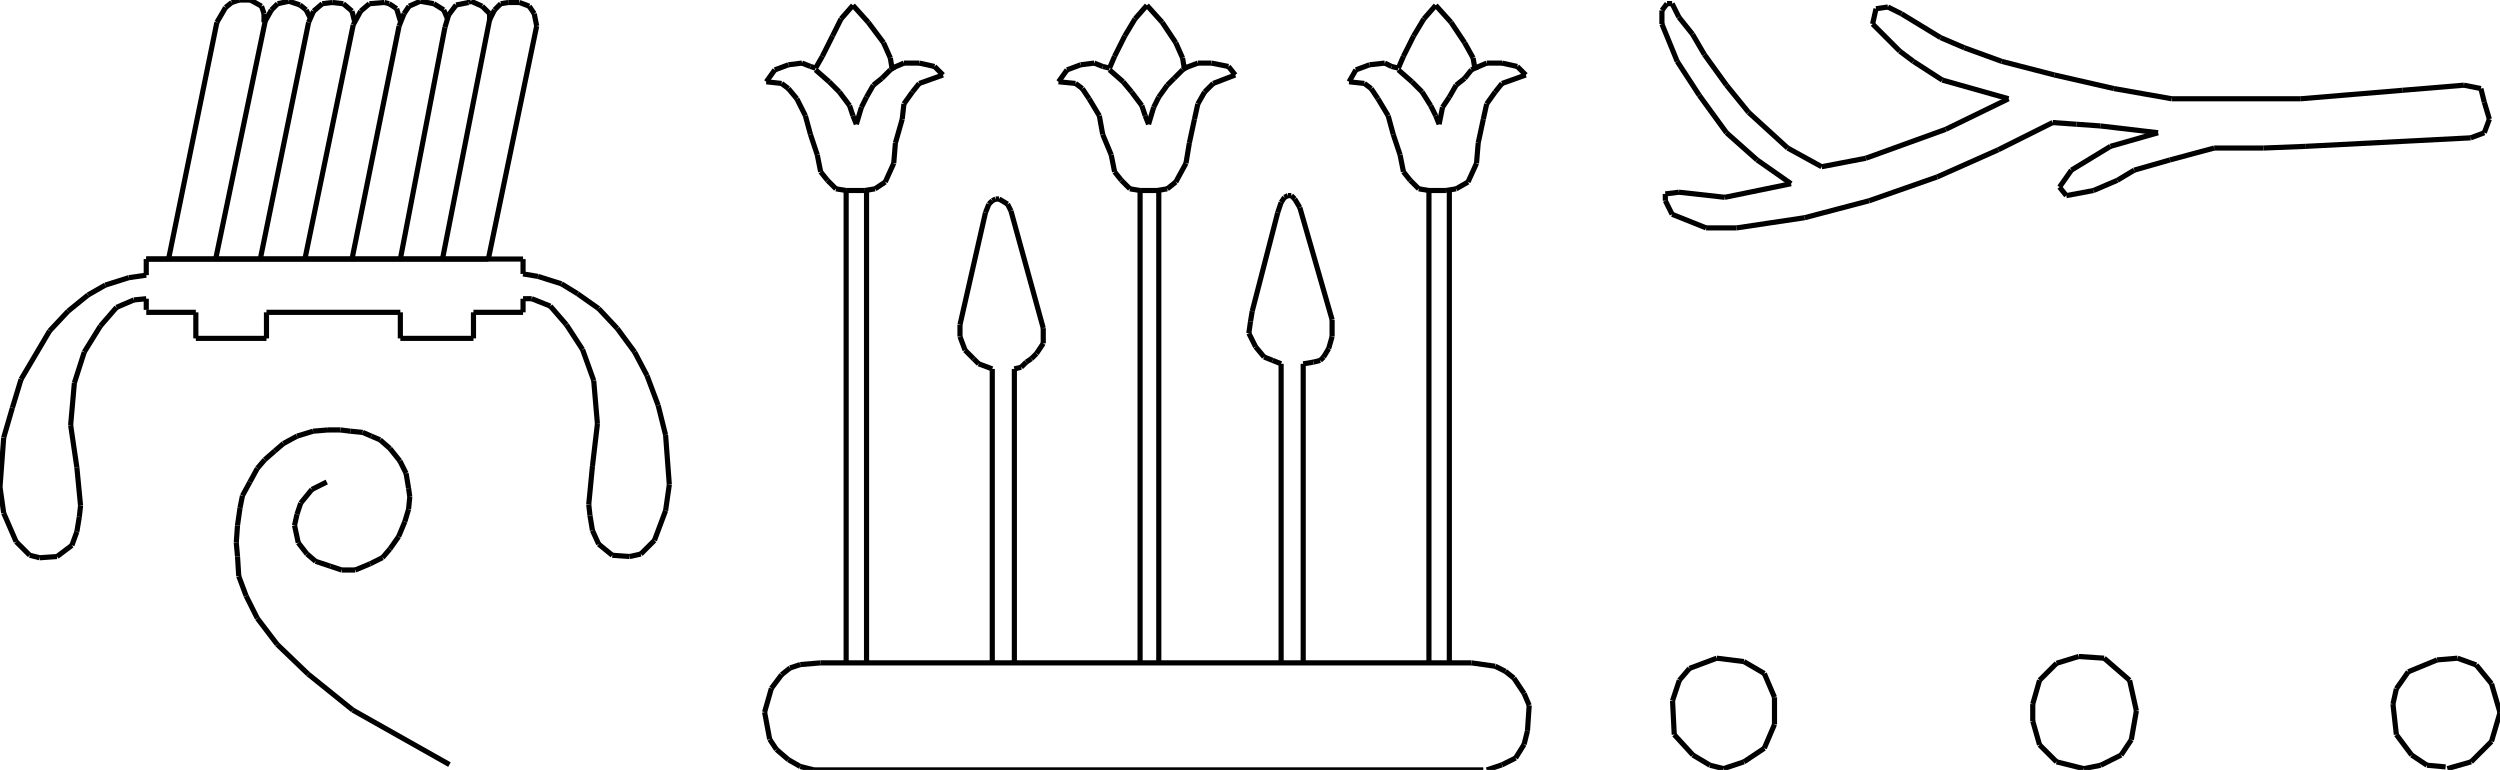 <?xml version="1.0" encoding="iso-8859-1"?>
<!-- Generator: Adobe Illustrator 16.0.1, SVG Export Plug-In . SVG Version: 6.00 Build 0)  -->
<!DOCTYPE svg PUBLIC "-//W3C//DTD SVG 1.1//EN" "http://www.w3.org/Graphics/SVG/1.1/DTD/svg11.dtd">
<svg version="1.1" id="Ebene_1" xmlns="http://www.w3.org/2000/svg" xmlns:xlink="http://www.w3.org/1999/xlink" x="0px" y="0px"
	 width="484.292px" height="149.143px" viewBox="0 0 484.292 149.143" style="enable-background:new 0 0 484.292 149.143;"
	 xml:space="preserve">
<g>
	<line style="fill:none;stroke:#000000;stroke-miterlimit:1;" x1="28.332" y1="50.182" x2="101.324" y2="50.182"/>
	<line style="fill:none;stroke:#000000;stroke-miterlimit:1;" x1="101.324" y1="50.182" x2="101.324" y2="53.063"/>
	<line style="fill:none;stroke:#000000;stroke-miterlimit:1;" x1="101.324" y1="53.063" x2="104.205" y2="53.543"/>
	<line style="fill:none;stroke:#000000;stroke-miterlimit:1;" x1="104.205" y1="53.543" x2="108.767" y2="54.984"/>
	<line style="fill:none;stroke:#000000;stroke-miterlimit:1;" x1="108.767" y1="54.984" x2="111.888" y2="56.905"/>
	<line style="fill:none;stroke:#000000;stroke-miterlimit:1;" x1="111.888" y1="56.905" x2="115.97" y2="59.786"/>
	<line style="fill:none;stroke:#000000;stroke-miterlimit:1;" x1="115.97" y1="59.786" x2="119.572" y2="63.628"/>
	<line style="fill:none;stroke:#000000;stroke-miterlimit:1;" x1="119.572" y1="63.628" x2="122.933" y2="68.19"/>
	<line style="fill:none;stroke:#000000;stroke-miterlimit:1;" x1="122.933" y1="68.19" x2="125.334" y2="72.752"/>
	<line style="fill:none;stroke:#000000;stroke-miterlimit:1;" x1="125.334" y1="72.752" x2="127.495" y2="78.514"/>
	<line style="fill:none;stroke:#000000;stroke-miterlimit:1;" x1="127.495" y1="78.514" x2="128.936" y2="84.277"/>
	<line style="fill:none;stroke:#000000;stroke-miterlimit:1;" x1="128.936" y1="84.277" x2="129.656" y2="93.881"/>
	<line style="fill:none;stroke:#000000;stroke-miterlimit:1;" x1="129.656" y1="93.881" x2="128.936" y2="98.924"/>
	<line style="fill:none;stroke:#000000;stroke-miterlimit:1;" x1="128.936" y1="98.924" x2="126.775" y2="104.686"/>
	<line style="fill:none;stroke:#000000;stroke-miterlimit:1;" x1="126.775" y1="104.686" x2="124.134" y2="107.326"/>
	<line style="fill:none;stroke:#000000;stroke-miterlimit:1;" x1="124.134" y1="107.326" x2="121.973" y2="107.807"/>
	<line style="fill:none;stroke:#000000;stroke-miterlimit:1;" x1="121.973" y1="107.807" x2="118.611" y2="107.566"/>
	<line style="fill:none;stroke:#000000;stroke-miterlimit:1;" x1="118.611" y1="107.566" x2="115.97" y2="105.406"/>
	<line style="fill:none;stroke:#000000;stroke-miterlimit:1;" x1="115.97" y1="105.406" x2="114.77" y2="102.766"/>
	<line style="fill:none;stroke:#000000;stroke-miterlimit:1;" x1="114.77" y1="102.766" x2="114.29" y2="99.883"/>
	<line style="fill:none;stroke:#000000;stroke-miterlimit:1;" x1="114.29" y1="99.883" x2="114.049" y2="97.723"/>
	<line style="fill:none;stroke:#000000;stroke-miterlimit:1;" x1="114.049" y1="97.723" x2="114.77" y2="90.279"/>
	<line style="fill:none;stroke:#000000;stroke-miterlimit:1;" x1="114.77" y1="90.279" x2="115.73" y2="82.115"/>
	<line style="fill:none;stroke:#000000;stroke-miterlimit:1;" x1="115.73" y1="82.115" x2="115.01" y2="73.712"/>
	<line style="fill:none;stroke:#000000;stroke-miterlimit:1;" x1="115.01" y1="73.712" x2="112.849" y2="67.709"/>
	<line style="fill:none;stroke:#000000;stroke-miterlimit:1;" x1="112.849" y1="67.709" x2="109.728" y2="62.908"/>
	<line style="fill:none;stroke:#000000;stroke-miterlimit:1;" x1="109.728" y1="62.908" x2="106.606" y2="59.306"/>
	<line style="fill:none;stroke:#000000;stroke-miterlimit:1;" x1="106.606" y1="59.306" x2="103.004" y2="57.865"/>
	<line style="fill:none;stroke:#000000;stroke-miterlimit:1;" x1="103.004" y1="57.865" x2="101.324" y2="57.865"/>
	<line style="fill:none;stroke:#000000;stroke-miterlimit:1;" x1="101.324" y1="57.865" x2="101.324" y2="60.506"/>
	<line style="fill:none;stroke:#000000;stroke-miterlimit:1;" x1="101.324" y1="60.506" x2="91.72" y2="60.506"/>
	<line style="fill:none;stroke:#000000;stroke-miterlimit:1;" x1="91.72" y1="60.506" x2="91.72" y2="65.549"/>
	<line style="fill:none;stroke:#000000;stroke-miterlimit:1;" x1="91.72" y1="65.549" x2="77.553" y2="65.549"/>
	<line style="fill:none;stroke:#000000;stroke-miterlimit:1;" x1="77.553" y1="65.549" x2="77.553" y2="60.506"/>
	<line style="fill:none;stroke:#000000;stroke-miterlimit:1;" x1="77.553" y1="60.506" x2="51.622" y2="60.506"/>
	<line style="fill:none;stroke:#000000;stroke-miterlimit:1;" x1="51.622" y1="60.506" x2="51.622" y2="65.549"/>
	<line style="fill:none;stroke:#000000;stroke-miterlimit:1;" x1="51.622" y1="65.549" x2="37.936" y2="65.549"/>
	<line style="fill:none;stroke:#000000;stroke-miterlimit:1;" x1="37.936" y1="65.549" x2="37.936" y2="60.506"/>
	<line style="fill:none;stroke:#000000;stroke-miterlimit:1;" x1="37.936" y1="60.506" x2="28.332" y2="60.506"/>
	<line style="fill:none;stroke:#000000;stroke-miterlimit:1;" x1="32.654" y1="50.182" x2="42.018" y2="4.322"/>
	<line style="fill:none;stroke:#000000;stroke-miterlimit:1;" x1="42.018" y1="4.322" x2="43.699" y2="1.441"/>
	<line style="fill:none;stroke:#000000;stroke-miterlimit:1;" x1="43.699" y1="1.441" x2="44.899" y2="0.48"/>
	<line style="fill:none;stroke:#000000;stroke-miterlimit:1;" x1="44.899" y1="0.48" x2="46.34" y2="0"/>
	<line style="fill:none;stroke:#000000;stroke-miterlimit:1;" x1="46.34" y1="0" x2="48.501" y2="0"/>
	<line style="fill:none;stroke:#000000;stroke-miterlimit:1;" x1="48.501" y1="0" x2="50.662" y2="1.201"/>
	<line style="fill:none;stroke:#000000;stroke-miterlimit:1;" x1="50.662" y1="1.201" x2="51.142" y2="2.641"/>
	<line style="fill:none;stroke:#000000;stroke-miterlimit:1;" x1="51.142" y1="2.641" x2="51.142" y2="4.322"/>
	<line style="fill:none;stroke:#000000;stroke-miterlimit:1;" x1="41.778" y1="50.182" x2="51.382" y2="4.082"/>
	<line style="fill:none;stroke:#000000;stroke-miterlimit:1;" x1="51.382" y1="4.082" x2="52.583" y2="1.921"/>
	<line style="fill:none;stroke:#000000;stroke-miterlimit:1;" x1="52.583" y1="1.921" x2="53.783" y2="0.721"/>
	<line style="fill:none;stroke:#000000;stroke-miterlimit:1;" x1="53.783" y1="0.721" x2="55.944" y2="0.24"/>
	<line style="fill:none;stroke:#000000;stroke-miterlimit:1;" x1="55.944" y1="0.24" x2="58.105" y2="0.96"/>
	<line style="fill:none;stroke:#000000;stroke-miterlimit:1;" x1="58.105" y1="0.96" x2="59.306" y2="1.921"/>
	<line style="fill:none;stroke:#000000;stroke-miterlimit:1;" x1="59.306" y1="1.921" x2="60.026" y2="3.362"/>
	<line style="fill:none;stroke:#000000;stroke-miterlimit:1;" x1="50.422" y1="50.182" x2="59.786" y2="4.322"/>
	<line style="fill:none;stroke:#000000;stroke-miterlimit:1;" x1="59.786" y1="4.322" x2="60.746" y2="2.161"/>
	<line style="fill:none;stroke:#000000;stroke-miterlimit:1;" x1="60.746" y1="2.161" x2="62.427" y2="0.721"/>
	<line style="fill:none;stroke:#000000;stroke-miterlimit:1;" x1="62.427" y1="0.721" x2="64.348" y2="0.48"/>
	<line style="fill:none;stroke:#000000;stroke-miterlimit:1;" x1="64.348" y1="0.48" x2="66.509" y2="0.721"/>
	<line style="fill:none;stroke:#000000;stroke-miterlimit:1;" x1="66.509" y1="0.721" x2="68.189" y2="2.161"/>
	<line style="fill:none;stroke:#000000;stroke-miterlimit:1;" x1="68.189" y1="2.161" x2="68.669" y2="4.082"/>
	<line style="fill:none;stroke:#000000;stroke-miterlimit:1;" x1="59.065" y1="50.182" x2="68.43" y2="4.802"/>
	<line style="fill:none;stroke:#000000;stroke-miterlimit:1;" x1="68.43" y1="4.802" x2="69.87" y2="2.161"/>
	<line style="fill:none;stroke:#000000;stroke-miterlimit:1;" x1="69.87" y1="2.161" x2="71.551" y2="0.721"/>
	<line style="fill:none;stroke:#000000;stroke-miterlimit:1;" x1="71.551" y1="0.721" x2="74.432" y2="0.48"/>
	<line style="fill:none;stroke:#000000;stroke-miterlimit:1;" x1="74.432" y1="0.48" x2="75.393" y2="0.721"/>
	<line style="fill:none;stroke:#000000;stroke-miterlimit:1;" x1="75.393" y1="0.721" x2="76.833" y2="1.681"/>
	<line style="fill:none;stroke:#000000;stroke-miterlimit:1;" x1="76.833" y1="1.681" x2="77.553" y2="4.082"/>
	<line style="fill:none;stroke:#000000;stroke-miterlimit:1;" x1="68.189" y1="50.182" x2="77.313" y2="5.042"/>
	<line style="fill:none;stroke:#000000;stroke-miterlimit:1;" x1="77.313" y1="5.042" x2="78.274" y2="2.641"/>
	<line style="fill:none;stroke:#000000;stroke-miterlimit:1;" x1="78.274" y1="2.641" x2="79.234" y2="1.201"/>
	<line style="fill:none;stroke:#000000;stroke-miterlimit:1;" x1="79.234" y1="1.201" x2="81.395" y2="0.24"/>
	<line style="fill:none;stroke:#000000;stroke-miterlimit:1;" x1="81.395" y1="0.24" x2="84.036" y2="0.721"/>
	<line style="fill:none;stroke:#000000;stroke-miterlimit:1;" x1="84.036" y1="0.721" x2="85.957" y2="1.921"/>
	<line style="fill:none;stroke:#000000;stroke-miterlimit:1;" x1="85.957" y1="1.921" x2="86.677" y2="3.602"/>
	<line style="fill:none;stroke:#000000;stroke-miterlimit:1;" x1="77.553" y1="50.182" x2="86.197" y2="5.283"/>
	<line style="fill:none;stroke:#000000;stroke-miterlimit:1;" x1="86.197" y1="5.283" x2="86.917" y2="2.881"/>
	<line style="fill:none;stroke:#000000;stroke-miterlimit:1;" x1="86.917" y1="2.881" x2="88.358" y2="0.96"/>
	<line style="fill:none;stroke:#000000;stroke-miterlimit:1;" x1="88.358" y1="0.96" x2="90.759" y2="0.48"/>
	<line style="fill:none;stroke:#000000;stroke-miterlimit:1;" x1="90.759" y1="0.48" x2="91.239" y2="0.24"/>
	<line style="fill:none;stroke:#000000;stroke-miterlimit:1;" x1="91.239" y1="0.24" x2="93.4" y2="1.201"/>
	<line style="fill:none;stroke:#000000;stroke-miterlimit:1;" x1="93.4" y1="1.201" x2="94.841" y2="2.641"/>
	<line style="fill:none;stroke:#000000;stroke-miterlimit:1;" x1="94.841" y1="2.641" x2="94.841" y2="4.082"/>
	<line style="fill:none;stroke:#000000;stroke-miterlimit:1;" x1="85.717" y1="50.182" x2="94.841" y2="3.842"/>
	<line style="fill:none;stroke:#000000;stroke-miterlimit:1;" x1="94.841" y1="3.842" x2="95.801" y2="1.921"/>
	<line style="fill:none;stroke:#000000;stroke-miterlimit:1;" x1="95.801" y1="1.921" x2="97.002" y2="0.721"/>
	<line style="fill:none;stroke:#000000;stroke-miterlimit:1;" x1="97.002" y1="0.721" x2="98.442" y2="0.48"/>
	<line style="fill:none;stroke:#000000;stroke-miterlimit:1;" x1="98.442" y1="0.48" x2="100.604" y2="0.48"/>
	<line style="fill:none;stroke:#000000;stroke-miterlimit:1;" x1="100.604" y1="0.48" x2="102.524" y2="1.201"/>
	<line style="fill:none;stroke:#000000;stroke-miterlimit:1;" x1="102.524" y1="1.201" x2="103.485" y2="2.641"/>
	<line style="fill:none;stroke:#000000;stroke-miterlimit:1;" x1="103.485" y1="2.641" x2="103.965" y2="5.042"/>
	<line style="fill:none;stroke:#000000;stroke-miterlimit:1;" x1="103.965" y1="5.042" x2="94.601" y2="50.182"/>
	<line style="fill:none;stroke:#000000;stroke-miterlimit:1;" x1="94.601" y1="50.182" x2="28.332" y2="50.182"/>
	<line style="fill:none;stroke:#000000;stroke-miterlimit:1;" x1="28.332" y1="50.182" x2="28.332" y2="53.303"/>
	<line style="fill:none;stroke:#000000;stroke-miterlimit:1;" x1="28.332" y1="53.303" x2="24.971" y2="53.784"/>
	<line style="fill:none;stroke:#000000;stroke-miterlimit:1;" x1="24.971" y1="53.784" x2="20.409" y2="55.224"/>
	<line style="fill:none;stroke:#000000;stroke-miterlimit:1;" x1="20.409" y1="55.224" x2="17.047" y2="57.145"/>
	<line style="fill:none;stroke:#000000;stroke-miterlimit:1;" x1="17.047" y1="57.145" x2="13.206" y2="60.267"/>
	<line style="fill:none;stroke:#000000;stroke-miterlimit:1;" x1="13.206" y1="60.267" x2="9.604" y2="64.108"/>
	<line style="fill:none;stroke:#000000;stroke-miterlimit:1;" x1="9.604" y1="64.108" x2="4.082" y2="73.472"/>
	<line style="fill:none;stroke:#000000;stroke-miterlimit:1;" x1="4.082" y1="73.472" x2="2.401" y2="78.994"/>
	<line style="fill:none;stroke:#000000;stroke-miterlimit:1;" x1="2.401" y1="78.994" x2="0.72" y2="84.758"/>
	<line style="fill:none;stroke:#000000;stroke-miterlimit:1;" x1="0.72" y1="84.758" x2="0" y2="94.361"/>
	<line style="fill:none;stroke:#000000;stroke-miterlimit:1;" x1="0" y1="94.361" x2="0.72" y2="99.404"/>
	<line style="fill:none;stroke:#000000;stroke-miterlimit:1;" x1="0.72" y1="99.404" x2="3.121" y2="104.926"/>
	<line style="fill:none;stroke:#000000;stroke-miterlimit:1;" x1="3.121" y1="104.926" x2="5.762" y2="107.566"/>
	<line style="fill:none;stroke:#000000;stroke-miterlimit:1;" x1="5.762" y1="107.566" x2="7.683" y2="108.047"/>
	<line style="fill:none;stroke:#000000;stroke-miterlimit:1;" x1="7.683" y1="108.047" x2="11.044" y2="107.807"/>
	<line style="fill:none;stroke:#000000;stroke-miterlimit:1;" x1="11.044" y1="107.807" x2="13.926" y2="105.646"/>
	<line style="fill:none;stroke:#000000;stroke-miterlimit:1;" x1="13.926" y1="105.646" x2="14.886" y2="103.006"/>
	<line style="fill:none;stroke:#000000;stroke-miterlimit:1;" x1="14.886" y1="103.006" x2="15.366" y2="100.123"/>
	<line style="fill:none;stroke:#000000;stroke-miterlimit:1;" x1="15.366" y1="100.123" x2="15.606" y2="97.963"/>
	<line style="fill:none;stroke:#000000;stroke-miterlimit:1;" x1="15.606" y1="97.963" x2="14.886" y2="90.52"/>
	<line style="fill:none;stroke:#000000;stroke-miterlimit:1;" x1="14.886" y1="90.52" x2="13.686" y2="82.355"/>
	<line style="fill:none;stroke:#000000;stroke-miterlimit:1;" x1="13.686" y1="82.355" x2="14.406" y2="74.192"/>
	<line style="fill:none;stroke:#000000;stroke-miterlimit:1;" x1="14.406" y1="74.192" x2="16.327" y2="68.19"/>
	<line style="fill:none;stroke:#000000;stroke-miterlimit:1;" x1="16.327" y1="68.19" x2="19.448" y2="63.147"/>
	<line style="fill:none;stroke:#000000;stroke-miterlimit:1;" x1="19.448" y1="63.147" x2="22.569" y2="59.546"/>
	<line style="fill:none;stroke:#000000;stroke-miterlimit:1;" x1="22.569" y1="59.546" x2="25.931" y2="58.105"/>
	<line style="fill:none;stroke:#000000;stroke-miterlimit:1;" x1="25.931" y1="58.105" x2="28.332" y2="57.865"/>
	<line style="fill:none;stroke:#000000;stroke-miterlimit:1;" x1="28.332" y1="57.865" x2="28.332" y2="60.026"/>
	<line style="fill:none;stroke:#000000;stroke-miterlimit:1;" x1="63.297" y1="93.371" x2="60.416" y2="94.811"/>
	<line style="fill:none;stroke:#000000;stroke-miterlimit:1;" x1="60.416" y1="94.811" x2="58.255" y2="97.453"/>
	<line style="fill:none;stroke:#000000;stroke-miterlimit:1;" x1="58.255" y1="97.453" x2="57.535" y2="99.613"/>
	<line style="fill:none;stroke:#000000;stroke-miterlimit:1;" x1="57.535" y1="99.613" x2="57.055" y2="101.773"/>
	<line style="fill:none;stroke:#000000;stroke-miterlimit:1;" x1="57.055" y1="101.773" x2="57.775" y2="105.137"/>
	<line style="fill:none;stroke:#000000;stroke-miterlimit:1;" x1="57.775" y1="105.137" x2="59.456" y2="107.297"/>
	<line style="fill:none;stroke:#000000;stroke-miterlimit:1;" x1="59.456" y1="107.297" x2="61.136" y2="108.738"/>
	<line style="fill:none;stroke:#000000;stroke-miterlimit:1;" x1="61.136" y1="108.738" x2="64.018" y2="109.697"/>
	<line style="fill:none;stroke:#000000;stroke-miterlimit:1;" x1="64.018" y1="109.697" x2="66.179" y2="110.418"/>
	<line style="fill:none;stroke:#000000;stroke-miterlimit:1;" x1="66.179" y1="110.418" x2="68.82" y2="110.418"/>
	<line style="fill:none;stroke:#000000;stroke-miterlimit:1;" x1="68.82" y1="110.418" x2="71.701" y2="109.217"/>
	<line style="fill:none;stroke:#000000;stroke-miterlimit:1;" x1="71.701" y1="109.217" x2="74.102" y2="108.018"/>
	<line style="fill:none;stroke:#000000;stroke-miterlimit:1;" x1="74.102" y1="108.018" x2="75.542" y2="106.336"/>
	<line style="fill:none;stroke:#000000;stroke-miterlimit:1;" x1="75.542" y1="106.336" x2="77.223" y2="103.936"/>
	<line style="fill:none;stroke:#000000;stroke-miterlimit:1;" x1="77.223" y1="103.936" x2="78.424" y2="101.055"/>
	<line style="fill:none;stroke:#000000;stroke-miterlimit:1;" x1="78.424" y1="101.055" x2="79.144" y2="98.652"/>
	<line style="fill:none;stroke:#000000;stroke-miterlimit:1;" x1="79.144" y1="98.652" x2="79.384" y2="96.252"/>
	<line style="fill:none;stroke:#000000;stroke-miterlimit:1;" x1="79.384" y1="96.252" x2="79.144" y2="94.57"/>
	<line style="fill:none;stroke:#000000;stroke-miterlimit:1;" x1="79.144" y1="94.57" x2="78.664" y2="91.689"/>
	<line style="fill:none;stroke:#000000;stroke-miterlimit:1;" x1="78.664" y1="91.689" x2="77.463" y2="89.289"/>
	<line style="fill:none;stroke:#000000;stroke-miterlimit:1;" x1="77.463" y1="89.289" x2="75.542" y2="86.889"/>
	<line style="fill:none;stroke:#000000;stroke-miterlimit:1;" x1="75.542" y1="86.889" x2="73.622" y2="85.207"/>
	<line style="fill:none;stroke:#000000;stroke-miterlimit:1;" x1="73.622" y1="85.207" x2="71.941" y2="84.486"/>
	<line style="fill:none;stroke:#000000;stroke-miterlimit:1;" x1="71.941" y1="84.486" x2="70.26" y2="83.766"/>
	<line style="fill:none;stroke:#000000;stroke-miterlimit:1;" x1="70.26" y1="83.766" x2="67.859" y2="83.527"/>
	<line style="fill:none;stroke:#000000;stroke-miterlimit:1;" x1="67.859" y1="83.527" x2="65.938" y2="83.287"/>
	<line style="fill:none;stroke:#000000;stroke-miterlimit:1;" x1="65.938" y1="83.287" x2="63.538" y2="83.287"/>
	<line style="fill:none;stroke:#000000;stroke-miterlimit:1;" x1="63.538" y1="83.287" x2="60.656" y2="83.527"/>
	<line style="fill:none;stroke:#000000;stroke-miterlimit:1;" x1="60.656" y1="83.527" x2="57.535" y2="84.486"/>
	<line style="fill:none;stroke:#000000;stroke-miterlimit:1;" x1="57.535" y1="84.486" x2="54.894" y2="85.928"/>
	<line style="fill:none;stroke:#000000;stroke-miterlimit:1;" x1="54.894" y1="85.928" x2="53.213" y2="87.367"/>
	<line style="fill:none;stroke:#000000;stroke-miterlimit:1;" x1="53.213" y1="87.367" x2="51.292" y2="89.049"/>
	<line style="fill:none;stroke:#000000;stroke-miterlimit:1;" x1="51.292" y1="89.049" x2="49.852" y2="90.73"/>
	<line style="fill:none;stroke:#000000;stroke-miterlimit:1;" x1="49.852" y1="90.73" x2="48.411" y2="93.371"/>
	<line style="fill:none;stroke:#000000;stroke-miterlimit:1;" x1="48.411" y1="93.371" x2="46.97" y2="96.012"/>
	<line style="fill:none;stroke:#000000;stroke-miterlimit:1;" x1="46.97" y1="96.012" x2="46.49" y2="98.412"/>
	<line style="fill:none;stroke:#000000;stroke-miterlimit:1;" x1="46.49" y1="98.412" x2="46.01" y2="101.773"/>
	<line style="fill:none;stroke:#000000;stroke-miterlimit:1;" x1="46.01" y1="101.773" x2="45.77" y2="105.137"/>
	<line style="fill:none;stroke:#000000;stroke-miterlimit:1;" x1="45.77" y1="105.137" x2="46.01" y2="107.777"/>
	<line style="fill:none;stroke:#000000;stroke-miterlimit:1;" x1="46.01" y1="107.777" x2="46.25" y2="111.619"/>
	<line style="fill:none;stroke:#000000;stroke-miterlimit:1;" x1="46.25" y1="111.619" x2="47.69" y2="115.461"/>
	<line style="fill:none;stroke:#000000;stroke-miterlimit:1;" x1="47.69" y1="115.461" x2="49.852" y2="119.781"/>
	<line style="fill:none;stroke:#000000;stroke-miterlimit:1;" x1="49.852" y1="119.781" x2="53.693" y2="124.824"/>
	<line style="fill:none;stroke:#000000;stroke-miterlimit:1;" x1="53.693" y1="124.824" x2="59.696" y2="130.586"/>
	<line style="fill:none;stroke:#000000;stroke-miterlimit:1;" x1="59.696" y1="130.586" x2="68.339" y2="137.551"/>
	<line style="fill:none;stroke:#000000;stroke-miterlimit:1;" x1="68.339" y1="137.551" x2="87.067" y2="148.115"/>
	<line style="fill:none;stroke:#000000;stroke-miterlimit:1;" x1="276.809" y1="128.406" x2="276.809" y2="36.905"/>
	<line style="fill:none;stroke:#000000;stroke-miterlimit:1;" x1="276.809" y1="36.905" x2="274.834" y2="36.576"/>
	<line style="fill:none;stroke:#000000;stroke-miterlimit:1;" x1="274.834" y1="36.576" x2="273.188" y2="34.931"/>
	<line style="fill:none;stroke:#000000;stroke-miterlimit:1;" x1="273.188" y1="34.931" x2="271.872" y2="33.285"/>
	<line style="fill:none;stroke:#000000;stroke-miterlimit:1;" x1="271.872" y1="33.285" x2="271.214" y2="29.993"/>
	<line style="fill:none;stroke:#000000;stroke-miterlimit:1;" x1="271.214" y1="29.993" x2="269.896" y2="26.043"/>
	<line style="fill:none;stroke:#000000;stroke-miterlimit:1;" x1="269.896" y1="26.043" x2="268.909" y2="22.423"/>
	<line style="fill:none;stroke:#000000;stroke-miterlimit:1;" x1="268.909" y1="22.423" x2="266.935" y2="19.132"/>
	<line style="fill:none;stroke:#000000;stroke-miterlimit:1;" x1="266.935" y1="19.132" x2="265.618" y2="17.157"/>
	<line style="fill:none;stroke:#000000;stroke-miterlimit:1;" x1="265.618" y1="17.157" x2="264.302" y2="16.169"/>
	<line style="fill:none;stroke:#000000;stroke-miterlimit:1;" x1="264.302" y1="16.169" x2="261.339" y2="15.84"/>
	<line style="fill:none;stroke:#000000;stroke-miterlimit:1;" x1="261.339" y1="15.84" x2="262.656" y2="13.536"/>
	<line style="fill:none;stroke:#000000;stroke-miterlimit:1;" x1="262.656" y1="13.536" x2="265.289" y2="12.549"/>
	<line style="fill:none;stroke:#000000;stroke-miterlimit:1;" x1="265.289" y1="12.549" x2="268.251" y2="12.22"/>
	<line style="fill:none;stroke:#000000;stroke-miterlimit:1;" x1="268.251" y1="12.22" x2="269.567" y2="12.878"/>
	<line style="fill:none;stroke:#000000;stroke-miterlimit:1;" x1="269.567" y1="12.878" x2="270.885" y2="13.207"/>
	<line style="fill:none;stroke:#000000;stroke-miterlimit:1;" x1="270.885" y1="13.207" x2="271.872" y2="10.903"/>
	<line style="fill:none;stroke:#000000;stroke-miterlimit:1;" x1="271.872" y1="10.903" x2="273.847" y2="6.954"/>
	<line style="fill:none;stroke:#000000;stroke-miterlimit:1;" x1="273.847" y1="6.954" x2="275.821" y2="3.662"/>
	<line style="fill:none;stroke:#000000;stroke-miterlimit:1;" x1="275.821" y1="3.662" x2="278.126" y2="1.029"/>
	<line style="fill:none;stroke:#000000;stroke-miterlimit:1;" x1="278.126" y1="1.029" x2="281.088" y2="4.32"/>
	<line style="fill:none;stroke:#000000;stroke-miterlimit:1;" x1="281.088" y1="4.32" x2="283.721" y2="8.27"/>
	<line style="fill:none;stroke:#000000;stroke-miterlimit:1;" x1="283.721" y1="8.27" x2="285.366" y2="11.232"/>
	<line style="fill:none;stroke:#000000;stroke-miterlimit:1;" x1="285.366" y1="11.232" x2="285.695" y2="13.207"/>
	<line style="fill:none;stroke:#000000;stroke-miterlimit:1;" x1="285.695" y1="13.207" x2="288" y2="12.22"/>
	<line style="fill:none;stroke:#000000;stroke-miterlimit:1;" x1="288" y1="12.22" x2="290.962" y2="12.22"/>
	<line style="fill:none;stroke:#000000;stroke-miterlimit:1;" x1="290.962" y1="12.22" x2="293.925" y2="12.878"/>
	<line style="fill:none;stroke:#000000;stroke-miterlimit:1;" x1="293.925" y1="12.878" x2="295.57" y2="14.524"/>
	<line style="fill:none;stroke:#000000;stroke-miterlimit:1;" x1="295.57" y1="14.524" x2="290.962" y2="16.169"/>
	<line style="fill:none;stroke:#000000;stroke-miterlimit:1;" x1="290.962" y1="16.169" x2="289.646" y2="17.815"/>
	<line style="fill:none;stroke:#000000;stroke-miterlimit:1;" x1="289.646" y1="17.815" x2="288" y2="20.119"/>
	<line style="fill:none;stroke:#000000;stroke-miterlimit:1;" x1="288" y1="20.119" x2="287.342" y2="23.082"/>
	<line style="fill:none;stroke:#000000;stroke-miterlimit:1;" x1="287.342" y1="23.082" x2="286.354" y2="27.689"/>
	<line style="fill:none;stroke:#000000;stroke-miterlimit:1;" x1="286.354" y1="27.689" x2="286.025" y2="31.639"/>
	<line style="fill:none;stroke:#000000;stroke-miterlimit:1;" x1="286.025" y1="31.639" x2="284.379" y2="35.26"/>
	<line style="fill:none;stroke:#000000;stroke-miterlimit:1;" x1="284.379" y1="35.26" x2="282.075" y2="36.576"/>
	<line style="fill:none;stroke:#000000;stroke-miterlimit:1;" x1="282.075" y1="36.576" x2="280.101" y2="36.905"/>
	<line style="fill:none;stroke:#000000;stroke-miterlimit:1;" x1="280.101" y1="36.905" x2="276.809" y2="36.905"/>
	<line style="fill:none;stroke:#000000;stroke-miterlimit:1;" x1="280.759" y1="36.905" x2="280.759" y2="128.406"/>
	<line style="fill:none;stroke:#000000;stroke-miterlimit:1;" x1="270.885" y1="13.536" x2="273.518" y2="15.84"/>
	<line style="fill:none;stroke:#000000;stroke-miterlimit:1;" x1="273.518" y1="15.84" x2="275.492" y2="17.815"/>
	<line style="fill:none;stroke:#000000;stroke-miterlimit:1;" x1="275.492" y1="17.815" x2="277.138" y2="20.448"/>
	<line style="fill:none;stroke:#000000;stroke-miterlimit:1;" x1="277.138" y1="20.448" x2="278.126" y2="22.423"/>
	<line style="fill:none;stroke:#000000;stroke-miterlimit:1;" x1="278.126" y1="22.423" x2="278.784" y2="24.069"/>
	<line style="fill:none;stroke:#000000;stroke-miterlimit:1;" x1="278.784" y1="24.069" x2="279.442" y2="20.777"/>
	<line style="fill:none;stroke:#000000;stroke-miterlimit:1;" x1="279.442" y1="20.777" x2="280.759" y2="18.802"/>
	<line style="fill:none;stroke:#000000;stroke-miterlimit:1;" x1="280.759" y1="18.802" x2="282.075" y2="16.499"/>
	<line style="fill:none;stroke:#000000;stroke-miterlimit:1;" x1="282.075" y1="16.499" x2="283.721" y2="15.182"/>
	<line style="fill:none;stroke:#000000;stroke-miterlimit:1;" x1="283.721" y1="15.182" x2="285.037" y2="13.536"/>
	<line style="fill:none;stroke:#000000;stroke-miterlimit:1;" x1="285.037" y1="13.536" x2="286.354" y2="12.878"/>
	<line style="fill:none;stroke:#000000;stroke-miterlimit:1;" x1="192.219" y1="128.406" x2="192.219" y2="71.465"/>
	<line style="fill:none;stroke:#000000;stroke-miterlimit:1;" x1="192.219" y1="71.465" x2="189.586" y2="70.478"/>
	<line style="fill:none;stroke:#000000;stroke-miterlimit:1;" x1="189.586" y1="70.478" x2="188.599" y2="69.491"/>
	<line style="fill:none;stroke:#000000;stroke-miterlimit:1;" x1="188.599" y1="69.491" x2="186.953" y2="67.845"/>
	<line style="fill:none;stroke:#000000;stroke-miterlimit:1;" x1="186.953" y1="67.845" x2="185.965" y2="65.211"/>
	<line style="fill:none;stroke:#000000;stroke-miterlimit:1;" x1="185.965" y1="65.211" x2="185.965" y2="62.908"/>
	<line style="fill:none;stroke:#000000;stroke-miterlimit:1;" x1="185.965" y1="62.908" x2="190.903" y2="41.184"/>
	<line style="fill:none;stroke:#000000;stroke-miterlimit:1;" x1="190.903" y1="41.184" x2="191.561" y2="39.539"/>
	<line style="fill:none;stroke:#000000;stroke-miterlimit:1;" x1="191.561" y1="39.539" x2="192.219" y2="38.88"/>
	<line style="fill:none;stroke:#000000;stroke-miterlimit:1;" x1="192.219" y1="38.88" x2="192.877" y2="38.551"/>
	<line style="fill:none;stroke:#000000;stroke-miterlimit:1;" x1="192.877" y1="38.551" x2="193.536" y2="38.551"/>
	<line style="fill:none;stroke:#000000;stroke-miterlimit:1;" x1="193.536" y1="38.551" x2="195.182" y2="39.539"/>
	<line style="fill:none;stroke:#000000;stroke-miterlimit:1;" x1="195.182" y1="39.539" x2="195.84" y2="40.855"/>
	<line style="fill:none;stroke:#000000;stroke-miterlimit:1;" x1="195.84" y1="40.855" x2="202.094" y2="63.566"/>
	<line style="fill:none;stroke:#000000;stroke-miterlimit:1;" x1="202.094" y1="63.566" x2="202.094" y2="66.528"/>
	<line style="fill:none;stroke:#000000;stroke-miterlimit:1;" x1="202.094" y1="66.528" x2="200.777" y2="68.503"/>
	<line style="fill:none;stroke:#000000;stroke-miterlimit:1;" x1="200.777" y1="68.503" x2="199.79" y2="69.491"/>
	<line style="fill:none;stroke:#000000;stroke-miterlimit:1;" x1="199.79" y1="69.491" x2="198.802" y2="70.149"/>
	<line style="fill:none;stroke:#000000;stroke-miterlimit:1;" x1="198.802" y1="70.149" x2="197.814" y2="71.136"/>
	<line style="fill:none;stroke:#000000;stroke-miterlimit:1;" x1="197.814" y1="71.136" x2="196.498" y2="71.465"/>
	<line style="fill:none;stroke:#000000;stroke-miterlimit:1;" x1="196.498" y1="71.465" x2="196.498" y2="128.406"/>
	<line style="fill:none;stroke:#000000;stroke-miterlimit:1;" x1="248.174" y1="128.406" x2="248.174" y2="70.478"/>
	<line style="fill:none;stroke:#000000;stroke-miterlimit:1;" x1="248.174" y1="70.478" x2="246.527" y2="69.82"/>
	<line style="fill:none;stroke:#000000;stroke-miterlimit:1;" x1="246.527" y1="69.82" x2="244.882" y2="69.162"/>
	<line style="fill:none;stroke:#000000;stroke-miterlimit:1;" x1="244.882" y1="69.162" x2="243.236" y2="67.187"/>
	<line style="fill:none;stroke:#000000;stroke-miterlimit:1;" x1="243.236" y1="67.187" x2="241.92" y2="64.553"/>
	<line style="fill:none;stroke:#000000;stroke-miterlimit:1;" x1="241.92" y1="64.553" x2="242.249" y2="62.25"/>
	<line style="fill:none;stroke:#000000;stroke-miterlimit:1;" x1="242.249" y1="62.25" x2="242.578" y2="60.274"/>
	<line style="fill:none;stroke:#000000;stroke-miterlimit:1;" x1="242.578" y1="60.274" x2="247.516" y2="41.184"/>
	<line style="fill:none;stroke:#000000;stroke-miterlimit:1;" x1="247.516" y1="41.184" x2="248.174" y2="39.209"/>
	<line style="fill:none;stroke:#000000;stroke-miterlimit:1;" x1="248.174" y1="39.209" x2="248.832" y2="38.222"/>
	<line style="fill:none;stroke:#000000;stroke-miterlimit:1;" x1="248.832" y1="38.222" x2="249.49" y2="37.893"/>
	<line style="fill:none;stroke:#000000;stroke-miterlimit:1;" x1="249.49" y1="37.893" x2="250.148" y2="37.893"/>
	<line style="fill:none;stroke:#000000;stroke-miterlimit:1;" x1="250.148" y1="37.893" x2="250.807" y2="38.551"/>
	<line style="fill:none;stroke:#000000;stroke-miterlimit:1;" x1="250.807" y1="38.551" x2="251.794" y2="40.197"/>
	<line style="fill:none;stroke:#000000;stroke-miterlimit:1;" x1="251.794" y1="40.197" x2="258.048" y2="61.92"/>
	<line style="fill:none;stroke:#000000;stroke-miterlimit:1;" x1="258.048" y1="61.92" x2="258.048" y2="65.211"/>
	<line style="fill:none;stroke:#000000;stroke-miterlimit:1;" x1="258.048" y1="65.211" x2="257.39" y2="67.516"/>
	<line style="fill:none;stroke:#000000;stroke-miterlimit:1;" x1="257.39" y1="67.516" x2="256.402" y2="69.162"/>
	<line style="fill:none;stroke:#000000;stroke-miterlimit:1;" x1="256.402" y1="69.162" x2="255.744" y2="69.82"/>
	<line style="fill:none;stroke:#000000;stroke-miterlimit:1;" x1="255.744" y1="69.82" x2="254.428" y2="70.149"/>
	<line style="fill:none;stroke:#000000;stroke-miterlimit:1;" x1="254.428" y1="70.149" x2="252.452" y2="70.478"/>
	<line style="fill:none;stroke:#000000;stroke-miterlimit:1;" x1="252.452" y1="70.478" x2="252.452" y2="128.406"/>
	<line style="fill:none;stroke:#000000;stroke-miterlimit:1;" x1="220.854" y1="128.406" x2="220.854" y2="36.905"/>
	<line style="fill:none;stroke:#000000;stroke-miterlimit:1;" x1="220.854" y1="36.905" x2="218.88" y2="36.576"/>
	<line style="fill:none;stroke:#000000;stroke-miterlimit:1;" x1="218.88" y1="36.576" x2="217.234" y2="34.931"/>
	<line style="fill:none;stroke:#000000;stroke-miterlimit:1;" x1="217.234" y1="34.931" x2="215.917" y2="33.285"/>
	<line style="fill:none;stroke:#000000;stroke-miterlimit:1;" x1="215.917" y1="33.285" x2="215.259" y2="29.993"/>
	<line style="fill:none;stroke:#000000;stroke-miterlimit:1;" x1="215.259" y1="29.993" x2="213.613" y2="26.043"/>
	<line style="fill:none;stroke:#000000;stroke-miterlimit:1;" x1="213.613" y1="26.043" x2="212.955" y2="22.423"/>
	<line style="fill:none;stroke:#000000;stroke-miterlimit:1;" x1="212.955" y1="22.423" x2="210.98" y2="19.132"/>
	<line style="fill:none;stroke:#000000;stroke-miterlimit:1;" x1="210.98" y1="19.132" x2="209.664" y2="17.157"/>
	<line style="fill:none;stroke:#000000;stroke-miterlimit:1;" x1="209.664" y1="17.157" x2="208.347" y2="16.169"/>
	<line style="fill:none;stroke:#000000;stroke-miterlimit:1;" x1="208.347" y1="16.169" x2="205.056" y2="15.84"/>
	<line style="fill:none;stroke:#000000;stroke-miterlimit:1;" x1="205.056" y1="15.84" x2="206.702" y2="13.536"/>
	<line style="fill:none;stroke:#000000;stroke-miterlimit:1;" x1="206.702" y1="13.536" x2="209.334" y2="12.549"/>
	<line style="fill:none;stroke:#000000;stroke-miterlimit:1;" x1="209.334" y1="12.549" x2="211.968" y2="12.22"/>
	<line style="fill:none;stroke:#000000;stroke-miterlimit:1;" x1="211.968" y1="12.22" x2="213.613" y2="12.878"/>
	<line style="fill:none;stroke:#000000;stroke-miterlimit:1;" x1="213.613" y1="12.878" x2="214.93" y2="13.207"/>
	<line style="fill:none;stroke:#000000;stroke-miterlimit:1;" x1="214.93" y1="13.207" x2="215.917" y2="10.903"/>
	<line style="fill:none;stroke:#000000;stroke-miterlimit:1;" x1="215.917" y1="10.903" x2="217.893" y2="6.954"/>
	<line style="fill:none;stroke:#000000;stroke-miterlimit:1;" x1="217.893" y1="6.954" x2="219.867" y2="3.662"/>
	<line style="fill:none;stroke:#000000;stroke-miterlimit:1;" x1="219.867" y1="3.662" x2="222.171" y2="1.029"/>
	<line style="fill:none;stroke:#000000;stroke-miterlimit:1;" x1="222.171" y1="1.029" x2="225.133" y2="4.32"/>
	<line style="fill:none;stroke:#000000;stroke-miterlimit:1;" x1="225.133" y1="4.32" x2="227.767" y2="8.27"/>
	<line style="fill:none;stroke:#000000;stroke-miterlimit:1;" x1="227.767" y1="8.27" x2="229.083" y2="11.232"/>
	<line style="fill:none;stroke:#000000;stroke-miterlimit:1;" x1="229.083" y1="11.232" x2="229.413" y2="13.207"/>
	<line style="fill:none;stroke:#000000;stroke-miterlimit:1;" x1="229.413" y1="13.207" x2="232.045" y2="12.22"/>
	<line style="fill:none;stroke:#000000;stroke-miterlimit:1;" x1="232.045" y1="12.22" x2="234.679" y2="12.22"/>
	<line style="fill:none;stroke:#000000;stroke-miterlimit:1;" x1="234.679" y1="12.22" x2="237.97" y2="12.878"/>
	<line style="fill:none;stroke:#000000;stroke-miterlimit:1;" x1="237.97" y1="12.878" x2="239.287" y2="14.524"/>
	<line style="fill:none;stroke:#000000;stroke-miterlimit:1;" x1="239.287" y1="14.524" x2="235.008" y2="16.169"/>
	<line style="fill:none;stroke:#000000;stroke-miterlimit:1;" x1="235.008" y1="16.169" x2="233.362" y2="17.815"/>
	<line style="fill:none;stroke:#000000;stroke-miterlimit:1;" x1="233.362" y1="17.815" x2="232.045" y2="20.119"/>
	<line style="fill:none;stroke:#000000;stroke-miterlimit:1;" x1="232.045" y1="20.119" x2="231.387" y2="23.082"/>
	<line style="fill:none;stroke:#000000;stroke-miterlimit:1;" x1="231.387" y1="23.082" x2="230.4" y2="27.689"/>
	<line style="fill:none;stroke:#000000;stroke-miterlimit:1;" x1="230.4" y1="27.689" x2="229.742" y2="31.639"/>
	<line style="fill:none;stroke:#000000;stroke-miterlimit:1;" x1="229.742" y1="31.639" x2="227.767" y2="35.26"/>
	<line style="fill:none;stroke:#000000;stroke-miterlimit:1;" x1="227.767" y1="35.26" x2="226.121" y2="36.576"/>
	<line style="fill:none;stroke:#000000;stroke-miterlimit:1;" x1="226.121" y1="36.576" x2="224.146" y2="36.905"/>
	<line style="fill:none;stroke:#000000;stroke-miterlimit:1;" x1="224.146" y1="36.905" x2="220.854" y2="36.905"/>
	<line style="fill:none;stroke:#000000;stroke-miterlimit:1;" x1="224.475" y1="36.905" x2="224.475" y2="128.406"/>
	<line style="fill:none;stroke:#000000;stroke-miterlimit:1;" x1="214.93" y1="13.536" x2="217.563" y2="15.84"/>
	<line style="fill:none;stroke:#000000;stroke-miterlimit:1;" x1="217.563" y1="15.84" x2="219.209" y2="17.815"/>
	<line style="fill:none;stroke:#000000;stroke-miterlimit:1;" x1="219.209" y1="17.815" x2="221.184" y2="20.448"/>
	<line style="fill:none;stroke:#000000;stroke-miterlimit:1;" x1="221.184" y1="20.448" x2="221.842" y2="22.423"/>
	<line style="fill:none;stroke:#000000;stroke-miterlimit:1;" x1="221.842" y1="22.423" x2="222.5" y2="24.069"/>
	<line style="fill:none;stroke:#000000;stroke-miterlimit:1;" x1="222.5" y1="24.069" x2="223.488" y2="20.777"/>
	<line style="fill:none;stroke:#000000;stroke-miterlimit:1;" x1="223.488" y1="20.777" x2="224.475" y2="18.802"/>
	<line style="fill:none;stroke:#000000;stroke-miterlimit:1;" x1="224.475" y1="18.802" x2="226.121" y2="16.499"/>
	<line style="fill:none;stroke:#000000;stroke-miterlimit:1;" x1="226.121" y1="16.499" x2="227.438" y2="15.182"/>
	<line style="fill:none;stroke:#000000;stroke-miterlimit:1;" x1="227.438" y1="15.182" x2="229.083" y2="13.536"/>
	<line style="fill:none;stroke:#000000;stroke-miterlimit:1;" x1="229.083" y1="13.536" x2="230.071" y2="12.878"/>
	<line style="fill:none;stroke:#000000;stroke-miterlimit:1;" x1="163.913" y1="128.406" x2="163.913" y2="36.905"/>
	<line style="fill:none;stroke:#000000;stroke-miterlimit:1;" x1="163.913" y1="36.905" x2="161.938" y2="36.576"/>
	<line style="fill:none;stroke:#000000;stroke-miterlimit:1;" x1="161.938" y1="36.576" x2="160.292" y2="34.931"/>
	<line style="fill:none;stroke:#000000;stroke-miterlimit:1;" x1="160.292" y1="34.931" x2="158.976" y2="33.285"/>
	<line style="fill:none;stroke:#000000;stroke-miterlimit:1;" x1="158.976" y1="33.285" x2="158.317" y2="29.993"/>
	<line style="fill:none;stroke:#000000;stroke-miterlimit:1;" x1="158.317" y1="29.993" x2="157.001" y2="26.043"/>
	<line style="fill:none;stroke:#000000;stroke-miterlimit:1;" x1="157.001" y1="26.043" x2="156.014" y2="22.423"/>
	<line style="fill:none;stroke:#000000;stroke-miterlimit:1;" x1="156.014" y1="22.423" x2="154.368" y2="19.132"/>
	<line style="fill:none;stroke:#000000;stroke-miterlimit:1;" x1="154.368" y1="19.132" x2="152.722" y2="17.157"/>
	<line style="fill:none;stroke:#000000;stroke-miterlimit:1;" x1="152.722" y1="17.157" x2="151.405" y2="16.169"/>
	<line style="fill:none;stroke:#000000;stroke-miterlimit:1;" x1="151.405" y1="16.169" x2="148.443" y2="15.84"/>
	<line style="fill:none;stroke:#000000;stroke-miterlimit:1;" x1="148.443" y1="15.84" x2="150.089" y2="13.536"/>
	<line style="fill:none;stroke:#000000;stroke-miterlimit:1;" x1="150.089" y1="13.536" x2="152.722" y2="12.549"/>
	<line style="fill:none;stroke:#000000;stroke-miterlimit:1;" x1="152.722" y1="12.549" x2="155.355" y2="12.22"/>
	<line style="fill:none;stroke:#000000;stroke-miterlimit:1;" x1="155.355" y1="12.22" x2="157.001" y2="12.878"/>
	<line style="fill:none;stroke:#000000;stroke-miterlimit:1;" x1="157.001" y1="12.878" x2="157.988" y2="13.207"/>
	<line style="fill:none;stroke:#000000;stroke-miterlimit:1;" x1="157.988" y1="13.207" x2="159.305" y2="10.903"/>
	<line style="fill:none;stroke:#000000;stroke-miterlimit:1;" x1="159.305" y1="10.903" x2="161.28" y2="6.954"/>
	<line style="fill:none;stroke:#000000;stroke-miterlimit:1;" x1="161.28" y1="6.954" x2="162.925" y2="3.662"/>
	<line style="fill:none;stroke:#000000;stroke-miterlimit:1;" x1="162.925" y1="3.662" x2="165.229" y2="1.029"/>
	<line style="fill:none;stroke:#000000;stroke-miterlimit:1;" x1="165.229" y1="1.029" x2="168.192" y2="4.32"/>
	<line style="fill:none;stroke:#000000;stroke-miterlimit:1;" x1="168.192" y1="4.32" x2="171.154" y2="8.27"/>
	<line style="fill:none;stroke:#000000;stroke-miterlimit:1;" x1="171.154" y1="8.27" x2="172.471" y2="11.232"/>
	<line style="fill:none;stroke:#000000;stroke-miterlimit:1;" x1="172.471" y1="11.232" x2="172.8" y2="13.207"/>
	<line style="fill:none;stroke:#000000;stroke-miterlimit:1;" x1="172.8" y1="13.207" x2="175.104" y2="12.22"/>
	<line style="fill:none;stroke:#000000;stroke-miterlimit:1;" x1="175.104" y1="12.22" x2="178.066" y2="12.22"/>
	<line style="fill:none;stroke:#000000;stroke-miterlimit:1;" x1="178.066" y1="12.22" x2="181.028" y2="12.878"/>
	<line style="fill:none;stroke:#000000;stroke-miterlimit:1;" x1="181.028" y1="12.878" x2="182.674" y2="14.524"/>
	<line style="fill:none;stroke:#000000;stroke-miterlimit:1;" x1="182.674" y1="14.524" x2="178.066" y2="16.169"/>
	<line style="fill:none;stroke:#000000;stroke-miterlimit:1;" x1="178.066" y1="16.169" x2="176.75" y2="17.815"/>
	<line style="fill:none;stroke:#000000;stroke-miterlimit:1;" x1="176.75" y1="17.815" x2="175.104" y2="20.119"/>
	<line style="fill:none;stroke:#000000;stroke-miterlimit:1;" x1="175.104" y1="20.119" x2="174.774" y2="23.082"/>
	<line style="fill:none;stroke:#000000;stroke-miterlimit:1;" x1="174.774" y1="23.082" x2="173.458" y2="27.689"/>
	<line style="fill:none;stroke:#000000;stroke-miterlimit:1;" x1="173.458" y1="27.689" x2="173.129" y2="31.639"/>
	<line style="fill:none;stroke:#000000;stroke-miterlimit:1;" x1="173.129" y1="31.639" x2="171.483" y2="35.26"/>
	<line style="fill:none;stroke:#000000;stroke-miterlimit:1;" x1="171.483" y1="35.26" x2="169.508" y2="36.576"/>
	<line style="fill:none;stroke:#000000;stroke-miterlimit:1;" x1="169.508" y1="36.576" x2="167.534" y2="36.905"/>
	<line style="fill:none;stroke:#000000;stroke-miterlimit:1;" x1="167.534" y1="36.905" x2="163.913" y2="36.905"/>
	<line style="fill:none;stroke:#000000;stroke-miterlimit:1;" x1="167.863" y1="36.905" x2="167.863" y2="128.406"/>
	<line style="fill:none;stroke:#000000;stroke-miterlimit:1;" x1="157.988" y1="13.536" x2="160.622" y2="15.84"/>
	<line style="fill:none;stroke:#000000;stroke-miterlimit:1;" x1="160.622" y1="15.84" x2="162.596" y2="17.815"/>
	<line style="fill:none;stroke:#000000;stroke-miterlimit:1;" x1="162.596" y1="17.815" x2="164.571" y2="20.448"/>
	<line style="fill:none;stroke:#000000;stroke-miterlimit:1;" x1="164.571" y1="20.448" x2="165.229" y2="22.423"/>
	<line style="fill:none;stroke:#000000;stroke-miterlimit:1;" x1="165.229" y1="22.423" x2="165.888" y2="24.069"/>
	<line style="fill:none;stroke:#000000;stroke-miterlimit:1;" x1="165.888" y1="24.069" x2="166.875" y2="20.777"/>
	<line style="fill:none;stroke:#000000;stroke-miterlimit:1;" x1="166.875" y1="20.777" x2="167.863" y2="18.802"/>
	<line style="fill:none;stroke:#000000;stroke-miterlimit:1;" x1="167.863" y1="18.802" x2="169.179" y2="16.499"/>
	<line style="fill:none;stroke:#000000;stroke-miterlimit:1;" x1="169.179" y1="16.499" x2="170.825" y2="15.182"/>
	<line style="fill:none;stroke:#000000;stroke-miterlimit:1;" x1="170.825" y1="15.182" x2="172.471" y2="13.536"/>
	<line style="fill:none;stroke:#000000;stroke-miterlimit:1;" x1="172.471" y1="13.536" x2="173.458" y2="12.878"/>
	<line style="fill:none;stroke:#000000;stroke-miterlimit:1;" x1="288" y1="149.143" x2="290.962" y2="148.156"/>
	<line style="fill:none;stroke:#000000;stroke-miterlimit:1;" x1="290.962" y1="148.156" x2="293.596" y2="146.84"/>
	<line style="fill:none;stroke:#000000;stroke-miterlimit:1;" x1="293.596" y1="146.84" x2="295.241" y2="144.205"/>
	<line style="fill:none;stroke:#000000;stroke-miterlimit:1;" x1="295.241" y1="144.205" x2="295.899" y2="141.572"/>
	<line style="fill:none;stroke:#000000;stroke-miterlimit:1;" x1="295.899" y1="141.572" x2="296.229" y2="136.635"/>
	<line style="fill:none;stroke:#000000;stroke-miterlimit:1;" x1="296.229" y1="136.635" x2="295.241" y2="134.332"/>
	<line style="fill:none;stroke:#000000;stroke-miterlimit:1;" x1="295.241" y1="134.332" x2="293.266" y2="131.369"/>
	<line style="fill:none;stroke:#000000;stroke-miterlimit:1;" x1="293.266" y1="131.369" x2="291.62" y2="130.053"/>
	<line style="fill:none;stroke:#000000;stroke-miterlimit:1;" x1="291.62" y1="130.053" x2="289.646" y2="129.064"/>
	<line style="fill:none;stroke:#000000;stroke-miterlimit:1;" x1="289.646" y1="129.064" x2="285.037" y2="128.406"/>
	<line style="fill:none;stroke:#000000;stroke-miterlimit:1;" x1="285.037" y1="128.406" x2="158.976" y2="128.406"/>
	<line style="fill:none;stroke:#000000;stroke-miterlimit:1;" x1="158.976" y1="128.406" x2="155.026" y2="128.736"/>
	<line style="fill:none;stroke:#000000;stroke-miterlimit:1;" x1="155.026" y1="128.736" x2="153.051" y2="129.395"/>
	<line style="fill:none;stroke:#000000;stroke-miterlimit:1;" x1="153.051" y1="129.395" x2="151.405" y2="130.711"/>
	<line style="fill:none;stroke:#000000;stroke-miterlimit:1;" x1="151.405" y1="130.711" x2="149.431" y2="133.344"/>
	<line style="fill:none;stroke:#000000;stroke-miterlimit:1;" x1="149.431" y1="133.344" x2="148.114" y2="137.953"/>
	<line style="fill:none;stroke:#000000;stroke-miterlimit:1;" x1="148.114" y1="137.953" x2="149.102" y2="143.219"/>
	<line style="fill:none;stroke:#000000;stroke-miterlimit:1;" x1="149.102" y1="143.219" x2="150.418" y2="145.193"/>
	<line style="fill:none;stroke:#000000;stroke-miterlimit:1;" x1="150.418" y1="145.193" x2="152.722" y2="147.168"/>
	<line style="fill:none;stroke:#000000;stroke-miterlimit:1;" x1="152.722" y1="147.168" x2="155.026" y2="148.484"/>
	<line style="fill:none;stroke:#000000;stroke-miterlimit:1;" x1="155.026" y1="148.484" x2="157.659" y2="149.143"/>
	<line style="fill:none;stroke:#000000;stroke-miterlimit:1;" x1="157.659" y1="149.143" x2="287.342" y2="149.143"/>
	<line style="fill:none;stroke:#000000;stroke-miterlimit:1;" x1="482.235" y1="23.082" x2="481.248" y2="19.79"/>
	<line style="fill:none;stroke:#000000;stroke-miterlimit:1;" x1="481.248" y1="19.79" x2="480.59" y2="17.157"/>
	<line style="fill:none;stroke:#000000;stroke-miterlimit:1;" x1="480.59" y1="17.157" x2="477.298" y2="16.499"/>
	<line style="fill:none;stroke:#000000;stroke-miterlimit:1;" x1="477.298" y1="16.499" x2="465.449" y2="17.486"/>
	<line style="fill:none;stroke:#000000;stroke-miterlimit:1;" x1="465.449" y1="17.486" x2="445.7" y2="19.132"/>
	<line style="fill:none;stroke:#000000;stroke-miterlimit:1;" x1="445.7" y1="19.132" x2="420.686" y2="19.132"/>
	<line style="fill:none;stroke:#000000;stroke-miterlimit:1;" x1="420.686" y1="19.132" x2="409.495" y2="17.157"/>
	<line style="fill:none;stroke:#000000;stroke-miterlimit:1;" x1="409.495" y1="17.157" x2="397.975" y2="14.524"/>
	<line style="fill:none;stroke:#000000;stroke-miterlimit:1;" x1="397.975" y1="14.524" x2="387.771" y2="11.891"/>
	<line style="fill:none;stroke:#000000;stroke-miterlimit:1;" x1="387.771" y1="11.891" x2="380.53" y2="9.257"/>
	<line style="fill:none;stroke:#000000;stroke-miterlimit:1;" x1="380.53" y1="9.257" x2="375.922" y2="7.283"/>
	<line style="fill:none;stroke:#000000;stroke-miterlimit:1;" x1="375.922" y1="7.283" x2="368.352" y2="2.674"/>
	<line style="fill:none;stroke:#000000;stroke-miterlimit:1;" x1="368.352" y1="2.674" x2="365.719" y2="1.358"/>
	<line style="fill:none;stroke:#000000;stroke-miterlimit:1;" x1="365.719" y1="1.358" x2="363.415" y2="1.687"/>
	<line style="fill:none;stroke:#000000;stroke-miterlimit:1;" x1="363.415" y1="1.687" x2="362.757" y2="4.649"/>
	<line style="fill:none;stroke:#000000;stroke-miterlimit:1;" x1="362.757" y1="4.649" x2="368.022" y2="9.916"/>
	<line style="fill:none;stroke:#000000;stroke-miterlimit:1;" x1="368.022" y1="9.916" x2="370.656" y2="11.891"/>
	<line style="fill:none;stroke:#000000;stroke-miterlimit:1;" x1="370.656" y1="11.891" x2="376.251" y2="15.511"/>
	<line style="fill:none;stroke:#000000;stroke-miterlimit:1;" x1="376.251" y1="15.511" x2="389.088" y2="19.132"/>
	<line style="fill:none;stroke:#000000;stroke-miterlimit:1;" x1="389.088" y1="19.132" x2="376.909" y2="25.056"/>
	<line style="fill:none;stroke:#000000;stroke-miterlimit:1;" x1="376.909" y1="25.056" x2="361.439" y2="30.652"/>
	<line style="fill:none;stroke:#000000;stroke-miterlimit:1;" x1="361.439" y1="30.652" x2="352.882" y2="32.297"/>
	<line style="fill:none;stroke:#000000;stroke-miterlimit:1;" x1="352.882" y1="32.297" x2="346.299" y2="28.677"/>
	<line style="fill:none;stroke:#000000;stroke-miterlimit:1;" x1="346.299" y1="28.677" x2="338.729" y2="21.765"/>
	<line style="fill:none;stroke:#000000;stroke-miterlimit:1;" x1="338.729" y1="21.765" x2="334.45" y2="16.499"/>
	<line style="fill:none;stroke:#000000;stroke-miterlimit:1;" x1="334.45" y1="16.499" x2="330.171" y2="10.574"/>
	<line style="fill:none;stroke:#000000;stroke-miterlimit:1;" x1="330.171" y1="10.574" x2="327.867" y2="6.624"/>
	<line style="fill:none;stroke:#000000;stroke-miterlimit:1;" x1="327.867" y1="6.624" x2="325.234" y2="3.333"/>
	<line style="fill:none;stroke:#000000;stroke-miterlimit:1;" x1="325.234" y1="3.333" x2="323.918" y2="0.7"/>
	<line style="fill:none;stroke:#000000;stroke-miterlimit:1;" x1="323.918" y1="0.7" x2="322.93" y2="0.7"/>
	<line style="fill:none;stroke:#000000;stroke-miterlimit:1;" x1="322.93" y1="0.7" x2="321.942" y2="2.016"/>
	<line style="fill:none;stroke:#000000;stroke-miterlimit:1;" x1="321.942" y1="2.016" x2="321.942" y2="4.649"/>
	<line style="fill:none;stroke:#000000;stroke-miterlimit:1;" x1="321.942" y1="4.649" x2="324.905" y2="11.891"/>
	<line style="fill:none;stroke:#000000;stroke-miterlimit:1;" x1="324.905" y1="11.891" x2="329.184" y2="18.473"/>
	<line style="fill:none;stroke:#000000;stroke-miterlimit:1;" x1="329.184" y1="18.473" x2="334.45" y2="25.714"/>
	<line style="fill:none;stroke:#000000;stroke-miterlimit:1;" x1="334.45" y1="25.714" x2="340.375" y2="30.981"/>
	<line style="fill:none;stroke:#000000;stroke-miterlimit:1;" x1="340.375" y1="30.981" x2="346.957" y2="35.589"/>
	<line style="fill:none;stroke:#000000;stroke-miterlimit:1;" x1="346.957" y1="35.589" x2="334.121" y2="38.222"/>
	<line style="fill:none;stroke:#000000;stroke-miterlimit:1;" x1="334.121" y1="38.222" x2="325.234" y2="37.234"/>
	<line style="fill:none;stroke:#000000;stroke-miterlimit:1;" x1="325.234" y1="37.234" x2="322.601" y2="37.563"/>
	<line style="fill:none;stroke:#000000;stroke-miterlimit:1;" x1="322.601" y1="37.563" x2="322.601" y2="38.88"/>
	<line style="fill:none;stroke:#000000;stroke-miterlimit:1;" x1="322.601" y1="38.88" x2="323.918" y2="41.513"/>
	<line style="fill:none;stroke:#000000;stroke-miterlimit:1;" x1="323.918" y1="41.513" x2="330.5" y2="44.146"/>
	<line style="fill:none;stroke:#000000;stroke-miterlimit:1;" x1="330.5" y1="44.146" x2="336.425" y2="44.146"/>
	<line style="fill:none;stroke:#000000;stroke-miterlimit:1;" x1="336.425" y1="44.146" x2="349.591" y2="42.171"/>
	<line style="fill:none;stroke:#000000;stroke-miterlimit:1;" x1="349.591" y1="42.171" x2="362.098" y2="38.88"/>
	<line style="fill:none;stroke:#000000;stroke-miterlimit:1;" x1="362.098" y1="38.88" x2="375.264" y2="34.272"/>
	<line style="fill:none;stroke:#000000;stroke-miterlimit:1;" x1="375.264" y1="34.272" x2="387.113" y2="29.006"/>
	<line style="fill:none;stroke:#000000;stroke-miterlimit:1;" x1="387.113" y1="29.006" x2="397.646" y2="23.74"/>
	<line style="fill:none;stroke:#000000;stroke-miterlimit:1;" x1="397.646" y1="23.74" x2="402.254" y2="24.069"/>
	<line style="fill:none;stroke:#000000;stroke-miterlimit:1;" x1="402.254" y1="24.069" x2="406.861" y2="24.398"/>
	<line style="fill:none;stroke:#000000;stroke-miterlimit:1;" x1="406.861" y1="24.398" x2="418.053" y2="25.714"/>
	<line style="fill:none;stroke:#000000;stroke-miterlimit:1;" x1="418.053" y1="25.714" x2="408.836" y2="28.348"/>
	<line style="fill:none;stroke:#000000;stroke-miterlimit:1;" x1="408.836" y1="28.348" x2="401.266" y2="32.956"/>
	<line style="fill:none;stroke:#000000;stroke-miterlimit:1;" x1="401.266" y1="32.956" x2="398.962" y2="36.247"/>
	<line style="fill:none;stroke:#000000;stroke-miterlimit:1;" x1="398.962" y1="36.247" x2="400.278" y2="37.893"/>
	<line style="fill:none;stroke:#000000;stroke-miterlimit:1;" x1="400.278" y1="37.893" x2="405.545" y2="36.905"/>
	<line style="fill:none;stroke:#000000;stroke-miterlimit:1;" x1="405.545" y1="36.905" x2="410.153" y2="34.931"/>
	<line style="fill:none;stroke:#000000;stroke-miterlimit:1;" x1="410.153" y1="34.931" x2="413.444" y2="32.956"/>
	<line style="fill:none;stroke:#000000;stroke-miterlimit:1;" x1="413.444" y1="32.956" x2="420.356" y2="30.981"/>
	<line style="fill:none;stroke:#000000;stroke-miterlimit:1;" x1="420.356" y1="30.981" x2="428.914" y2="28.677"/>
	<line style="fill:none;stroke:#000000;stroke-miterlimit:1;" x1="428.914" y1="28.677" x2="438.459" y2="28.677"/>
	<line style="fill:none;stroke:#000000;stroke-miterlimit:1;" x1="438.459" y1="28.677" x2="446.688" y2="28.348"/>
	<line style="fill:none;stroke:#000000;stroke-miterlimit:1;" x1="446.688" y1="28.348" x2="478.614" y2="26.702"/>
	<line style="fill:none;stroke:#000000;stroke-miterlimit:1;" x1="478.614" y1="26.702" x2="481.248" y2="25.714"/>
	<line style="fill:none;stroke:#000000;stroke-miterlimit:1;" x1="481.248" y1="25.714" x2="482.235" y2="23.082"/>
	<line style="fill:none;stroke:#000000;stroke-miterlimit:1;" x1="333.874" y1="148.896" x2="337.824" y2="147.58"/>
	<line style="fill:none;stroke:#000000;stroke-miterlimit:1;" x1="337.824" y1="147.58" x2="341.773" y2="144.947"/>
	<line style="fill:none;stroke:#000000;stroke-miterlimit:1;" x1="341.773" y1="144.947" x2="343.748" y2="140.338"/>
	<line style="fill:none;stroke:#000000;stroke-miterlimit:1;" x1="343.748" y1="140.338" x2="343.748" y2="135.072"/>
	<line style="fill:none;stroke:#000000;stroke-miterlimit:1;" x1="343.748" y1="135.072" x2="341.773" y2="130.465"/>
	<line style="fill:none;stroke:#000000;stroke-miterlimit:1;" x1="341.773" y1="130.465" x2="337.824" y2="128.16"/>
	<line style="fill:none;stroke:#000000;stroke-miterlimit:1;" x1="337.824" y1="128.16" x2="332.558" y2="127.502"/>
	<line style="fill:none;stroke:#000000;stroke-miterlimit:1;" x1="332.558" y1="127.502" x2="327.291" y2="129.477"/>
	<line style="fill:none;stroke:#000000;stroke-miterlimit:1;" x1="327.291" y1="129.477" x2="325.316" y2="131.781"/>
	<line style="fill:none;stroke:#000000;stroke-miterlimit:1;" x1="325.316" y1="131.781" x2="324" y2="135.73"/>
	<line style="fill:none;stroke:#000000;stroke-miterlimit:1;" x1="324" y1="135.73" x2="324.329" y2="142.312"/>
	<line style="fill:none;stroke:#000000;stroke-miterlimit:1;" x1="324.329" y1="142.312" x2="327.949" y2="146.264"/>
	<line style="fill:none;stroke:#000000;stroke-miterlimit:1;" x1="327.949" y1="146.264" x2="331.241" y2="148.238"/>
	<line style="fill:none;stroke:#000000;stroke-miterlimit:1;" x1="331.241" y1="148.238" x2="333.874" y2="148.896"/>
	<line style="fill:none;stroke:#000000;stroke-miterlimit:1;" x1="403.652" y1="148.896" x2="406.943" y2="148.238"/>
	<line style="fill:none;stroke:#000000;stroke-miterlimit:1;" x1="406.943" y1="148.238" x2="410.894" y2="146.264"/>
	<line style="fill:none;stroke:#000000;stroke-miterlimit:1;" x1="410.894" y1="146.264" x2="412.868" y2="143.301"/>
	<line style="fill:none;stroke:#000000;stroke-miterlimit:1;" x1="412.868" y1="143.301" x2="413.855" y2="137.705"/>
	<line style="fill:none;stroke:#000000;stroke-miterlimit:1;" x1="413.855" y1="137.705" x2="412.539" y2="131.781"/>
	<line style="fill:none;stroke:#000000;stroke-miterlimit:1;" x1="412.539" y1="131.781" x2="407.603" y2="127.502"/>
	<line style="fill:none;stroke:#000000;stroke-miterlimit:1;" x1="407.603" y1="127.502" x2="402.665" y2="127.172"/>
	<line style="fill:none;stroke:#000000;stroke-miterlimit:1;" x1="402.665" y1="127.172" x2="398.386" y2="128.49"/>
	<line style="fill:none;stroke:#000000;stroke-miterlimit:1;" x1="398.386" y1="128.49" x2="395.095" y2="131.781"/>
	<line style="fill:none;stroke:#000000;stroke-miterlimit:1;" x1="395.095" y1="131.781" x2="393.778" y2="136.389"/>
	<line style="fill:none;stroke:#000000;stroke-miterlimit:1;" x1="393.778" y1="136.389" x2="393.778" y2="139.68"/>
	<line style="fill:none;stroke:#000000;stroke-miterlimit:1;" x1="393.778" y1="139.68" x2="395.095" y2="144.289"/>
	<line style="fill:none;stroke:#000000;stroke-miterlimit:1;" x1="395.095" y1="144.289" x2="398.386" y2="147.58"/>
	<line style="fill:none;stroke:#000000;stroke-miterlimit:1;" x1="398.386" y1="147.58" x2="403.652" y2="148.896"/>
	<line style="fill:none;stroke:#000000;stroke-miterlimit:1;" x1="474.089" y1="148.896" x2="478.697" y2="147.58"/>
	<line style="fill:none;stroke:#000000;stroke-miterlimit:1;" x1="478.697" y1="147.58" x2="482.646" y2="143.631"/>
	<line style="fill:none;stroke:#000000;stroke-miterlimit:1;" x1="482.646" y1="143.631" x2="484.292" y2="138.035"/>
	<line style="fill:none;stroke:#000000;stroke-miterlimit:1;" x1="484.292" y1="138.035" x2="482.646" y2="132.439"/>
	<line style="fill:none;stroke:#000000;stroke-miterlimit:1;" x1="482.646" y1="132.439" x2="479.685" y2="128.818"/>
	<line style="fill:none;stroke:#000000;stroke-miterlimit:1;" x1="479.685" y1="128.818" x2="476.063" y2="127.502"/>
	<line style="fill:none;stroke:#000000;stroke-miterlimit:1;" x1="476.063" y1="127.502" x2="472.114" y2="127.832"/>
	<line style="fill:none;stroke:#000000;stroke-miterlimit:1;" x1="472.114" y1="127.832" x2="466.519" y2="130.135"/>
	<line style="fill:none;stroke:#000000;stroke-miterlimit:1;" x1="466.519" y1="130.135" x2="464.215" y2="133.426"/>
	<line style="fill:none;stroke:#000000;stroke-miterlimit:1;" x1="464.215" y1="133.426" x2="463.557" y2="136.389"/>
	<line style="fill:none;stroke:#000000;stroke-miterlimit:1;" x1="463.557" y1="136.389" x2="464.215" y2="142.312"/>
	<line style="fill:none;stroke:#000000;stroke-miterlimit:1;" x1="464.215" y1="142.312" x2="467.177" y2="146.264"/>
	<line style="fill:none;stroke:#000000;stroke-miterlimit:1;" x1="467.177" y1="146.264" x2="470.14" y2="148.238"/>
	<line style="fill:none;stroke:#000000;stroke-miterlimit:1;" x1="470.14" y1="148.238" x2="473.76" y2="148.566"/>
</g>
</svg>
